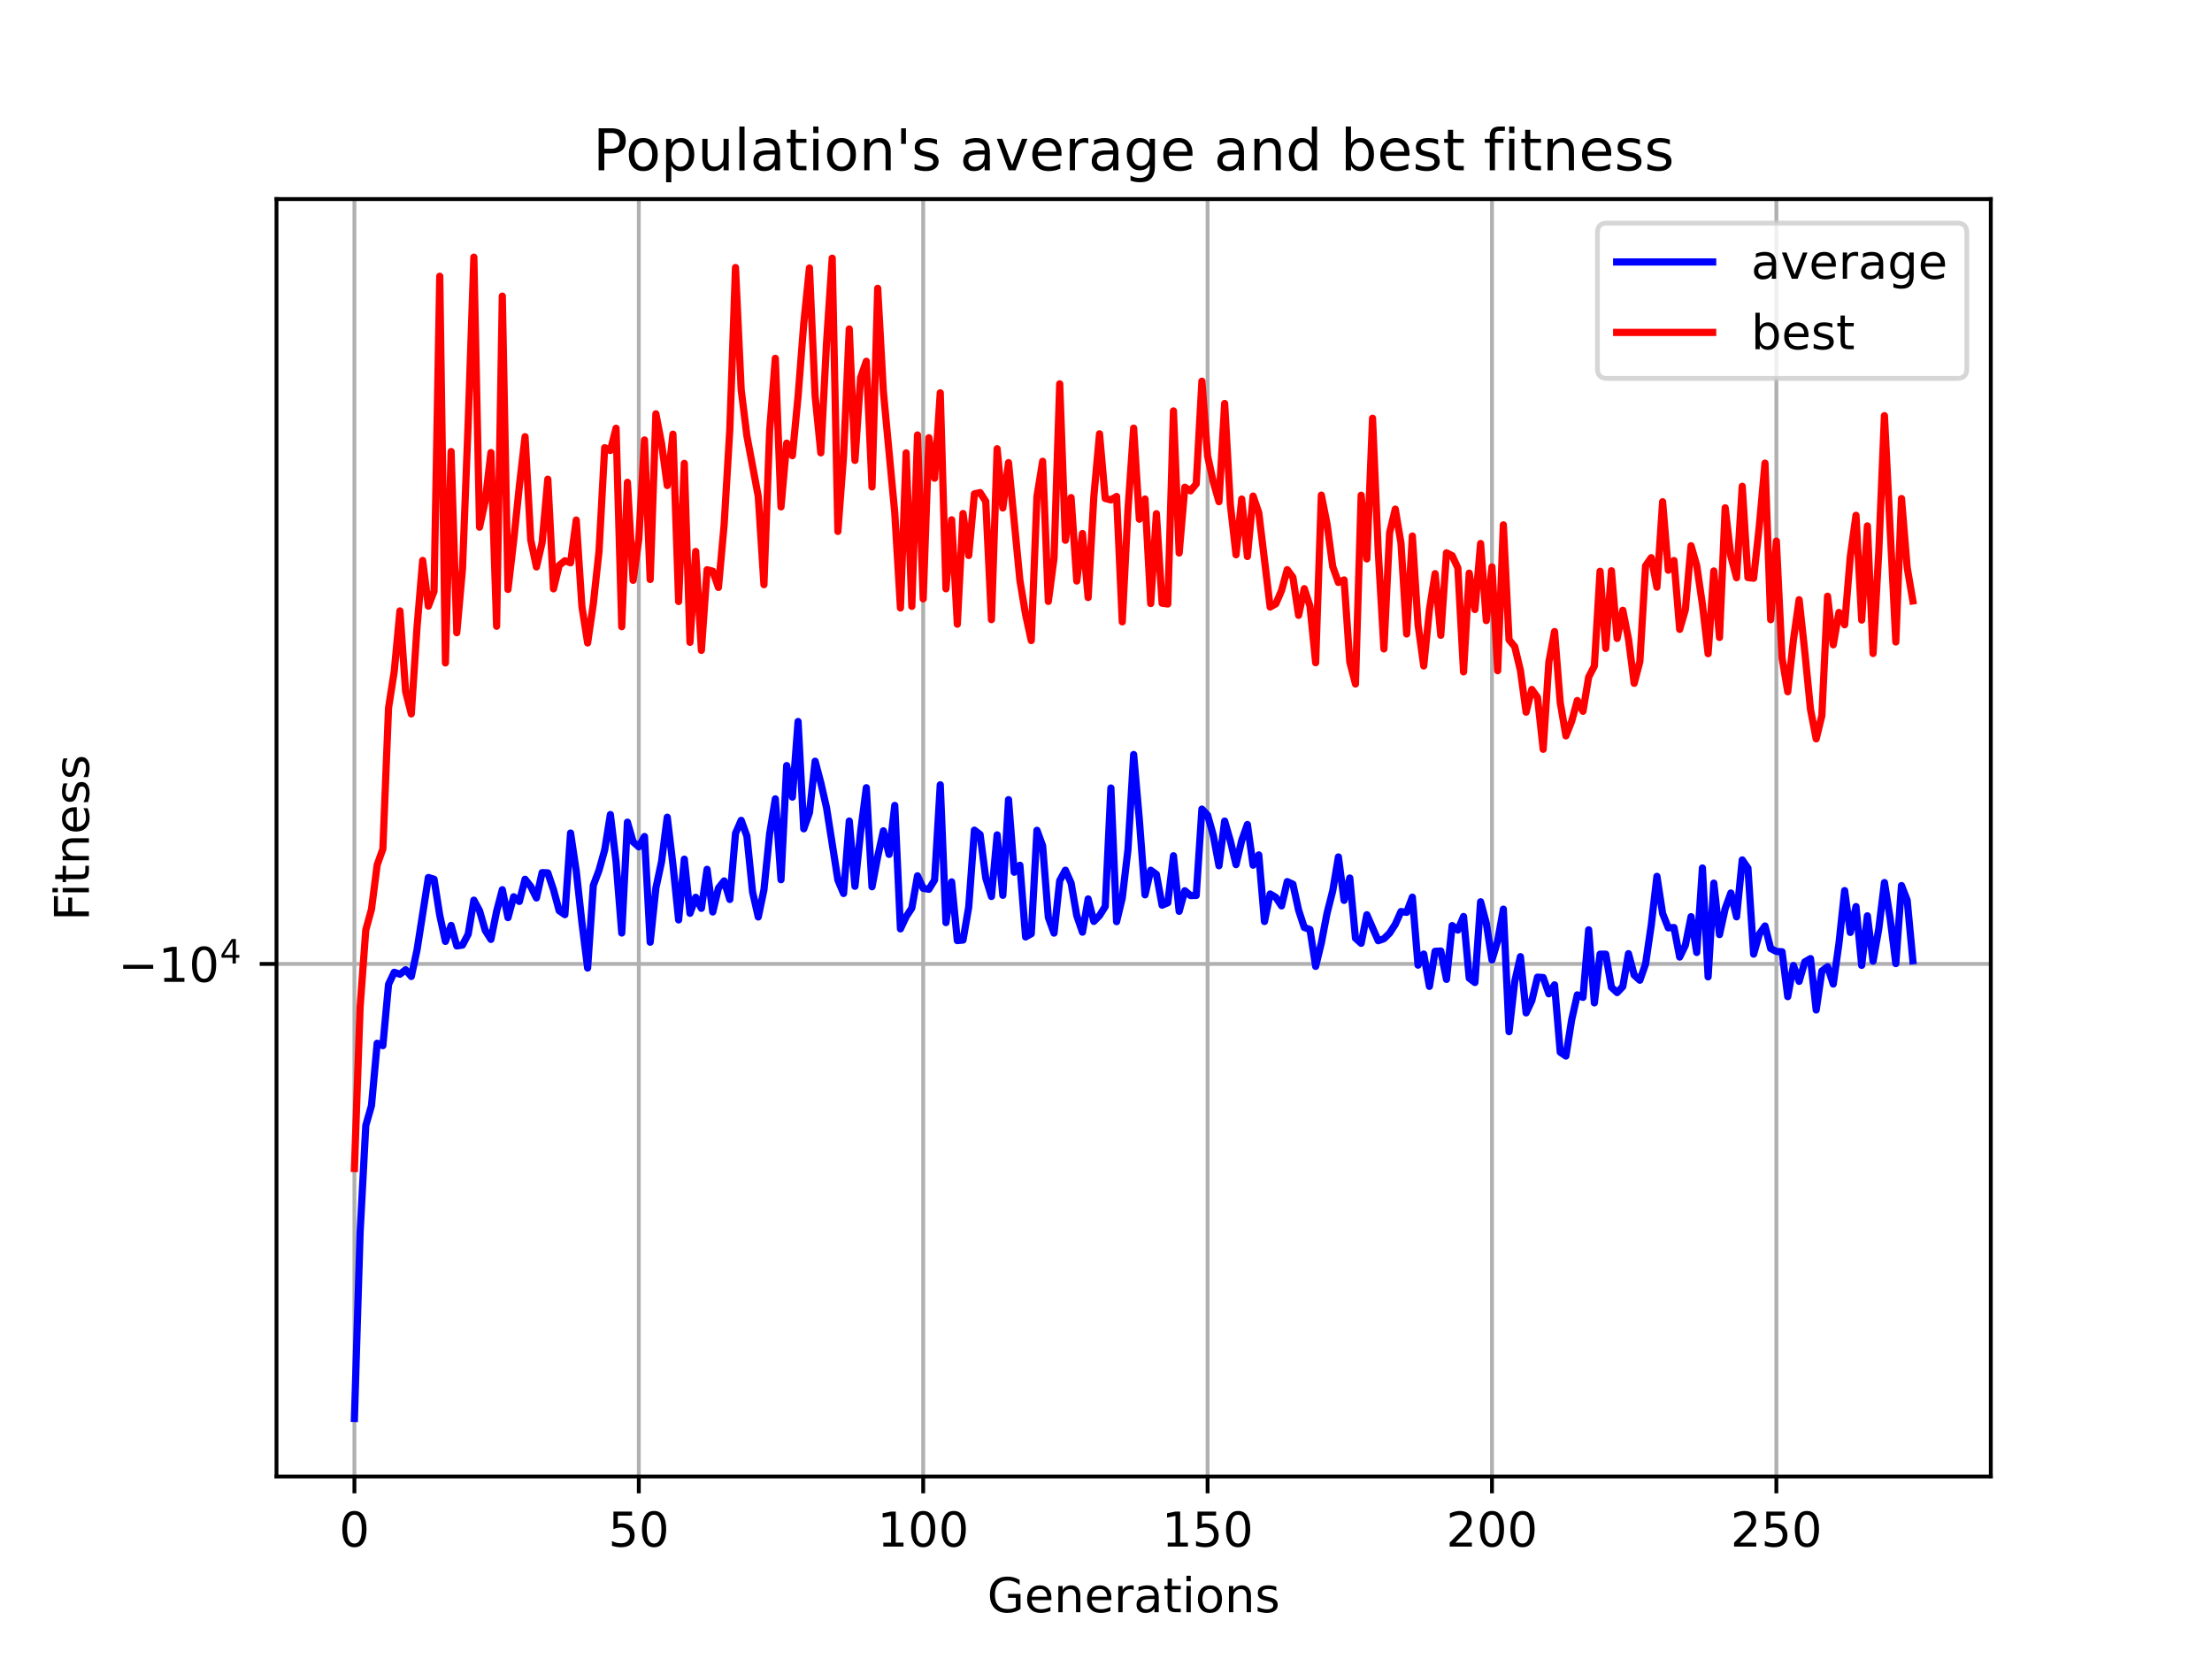 <?xml version="1.0" encoding="utf-8" standalone="no"?>
<!DOCTYPE svg PUBLIC "-//W3C//DTD SVG 1.1//EN"
  "http://www.w3.org/Graphics/SVG/1.1/DTD/svg11.dtd">
<!-- Created with matplotlib (https://matplotlib.org/) -->
<svg height="345.6pt" version="1.1" viewBox="0 0 460.8 345.6" width="460.8pt" xmlns="http://www.w3.org/2000/svg" xmlns:xlink="http://www.w3.org/1999/xlink">
 <defs>
  <style type="text/css">*{stroke-linecap:butt;stroke-linejoin:round;}</style>
 </defs>
 <g id="figure_1">
  <g id="patch_1">
   <path d="M 0 345.6 
L 460.8 345.6 
L 460.8 0 
L 0 0 
z
" style="fill:#ffffff;"/>
  </g>
  <g id="axes_1">
   <g id="patch_2">
    <path d="M 57.6 307.584 
L 414.72 307.584 
L 414.72 41.472 
L 57.6 41.472 
z
" style="fill:#ffffff;"/>
   </g>
   <g id="matplotlib.axis_1">
    <g id="xtick_1">
     <g id="line2d_1">
      <path clip-path="url(#pd5cb44c7dd)" d="M 73.833 307.584 
L 73.833 41.472 
" style="fill:none;stroke:#b0b0b0;stroke-linecap:square;stroke-width:0.8;"/>
     </g>
     <g id="line2d_2">
      <defs>
       <path d="M 0 0 
L 0 3.5 
" id="m0b5c100599" style="stroke:#000000;stroke-width:0.8;"/>
      </defs>
      <g>
       <use style="stroke:#000000;stroke-width:0.8;" x="73.833" xlink:href="#m0b5c100599" y="307.584"/>
      </g>
     </g>
     <g id="text_1">
      <!-- 0 -->
      <g transform="translate(70.651 322.182)scale(0.1 -0.1)">
       <defs>
        <path d="M 31.781 66.406 
Q 24.172 66.406 20.328 58.906 
Q 16.5 51.422 16.5 36.375 
Q 16.5 21.391 20.328 13.891 
Q 24.172 6.391 31.781 6.391 
Q 39.453 6.391 43.281 13.891 
Q 47.125 21.391 47.125 36.375 
Q 47.125 51.422 43.281 58.906 
Q 39.453 66.406 31.781 66.406 
z
M 31.781 74.219 
Q 44.047 74.219 50.516 64.516 
Q 56.984 54.828 56.984 36.375 
Q 56.984 17.969 50.516 8.266 
Q 44.047 -1.422 31.781 -1.422 
Q 19.531 -1.422 13.062 8.266 
Q 6.594 17.969 6.594 36.375 
Q 6.594 54.828 13.062 64.516 
Q 19.531 74.219 31.781 74.219 
z
" id="DejaVuSans-48"/>
       </defs>
       <use xlink:href="#DejaVuSans-48"/>
      </g>
     </g>
    </g>
    <g id="xtick_2">
     <g id="line2d_3">
      <path clip-path="url(#pd5cb44c7dd)" d="M 133.076 307.584 
L 133.076 41.472 
" style="fill:none;stroke:#b0b0b0;stroke-linecap:square;stroke-width:0.8;"/>
     </g>
     <g id="line2d_4">
      <g>
       <use style="stroke:#000000;stroke-width:0.8;" x="133.076" xlink:href="#m0b5c100599" y="307.584"/>
      </g>
     </g>
     <g id="text_2">
      <!-- 50 -->
      <g transform="translate(126.714 322.182)scale(0.1 -0.1)">
       <defs>
        <path d="M 10.797 72.906 
L 49.516 72.906 
L 49.516 64.594 
L 19.828 64.594 
L 19.828 46.734 
Q 21.969 47.469 24.109 47.828 
Q 26.266 48.188 28.422 48.188 
Q 40.625 48.188 47.75 41.5 
Q 54.891 34.812 54.891 23.391 
Q 54.891 11.625 47.562 5.094 
Q 40.234 -1.422 26.906 -1.422 
Q 22.312 -1.422 17.547 -0.641 
Q 12.797 0.141 7.719 1.703 
L 7.719 11.625 
Q 12.109 9.234 16.797 8.062 
Q 21.484 6.891 26.703 6.891 
Q 35.156 6.891 40.078 11.328 
Q 45.016 15.766 45.016 23.391 
Q 45.016 31 40.078 35.438 
Q 35.156 39.891 26.703 39.891 
Q 22.75 39.891 18.812 39.016 
Q 14.891 38.141 10.797 36.281 
z
" id="DejaVuSans-53"/>
       </defs>
       <use xlink:href="#DejaVuSans-53"/>
       <use x="63.623" xlink:href="#DejaVuSans-48"/>
      </g>
     </g>
    </g>
    <g id="xtick_3">
     <g id="line2d_5">
      <path clip-path="url(#pd5cb44c7dd)" d="M 192.32 307.584 
L 192.32 41.472 
" style="fill:none;stroke:#b0b0b0;stroke-linecap:square;stroke-width:0.8;"/>
     </g>
     <g id="line2d_6">
      <g>
       <use style="stroke:#000000;stroke-width:0.8;" x="192.32" xlink:href="#m0b5c100599" y="307.584"/>
      </g>
     </g>
     <g id="text_3">
      <!-- 100 -->
      <g transform="translate(182.776 322.182)scale(0.1 -0.1)">
       <defs>
        <path d="M 12.406 8.297 
L 28.516 8.297 
L 28.516 63.922 
L 10.984 60.406 
L 10.984 69.391 
L 28.422 72.906 
L 38.281 72.906 
L 38.281 8.297 
L 54.391 8.297 
L 54.391 0 
L 12.406 0 
z
" id="DejaVuSans-49"/>
       </defs>
       <use xlink:href="#DejaVuSans-49"/>
       <use x="63.623" xlink:href="#DejaVuSans-48"/>
       <use x="127.246" xlink:href="#DejaVuSans-48"/>
      </g>
     </g>
    </g>
    <g id="xtick_4">
     <g id="line2d_7">
      <path clip-path="url(#pd5cb44c7dd)" d="M 251.563 307.584 
L 251.563 41.472 
" style="fill:none;stroke:#b0b0b0;stroke-linecap:square;stroke-width:0.8;"/>
     </g>
     <g id="line2d_8">
      <g>
       <use style="stroke:#000000;stroke-width:0.8;" x="251.563" xlink:href="#m0b5c100599" y="307.584"/>
      </g>
     </g>
     <g id="text_4">
      <!-- 150 -->
      <g transform="translate(242.02 322.182)scale(0.1 -0.1)">
       <use xlink:href="#DejaVuSans-49"/>
       <use x="63.623" xlink:href="#DejaVuSans-53"/>
       <use x="127.246" xlink:href="#DejaVuSans-48"/>
      </g>
     </g>
    </g>
    <g id="xtick_5">
     <g id="line2d_9">
      <path clip-path="url(#pd5cb44c7dd)" d="M 310.807 307.584 
L 310.807 41.472 
" style="fill:none;stroke:#b0b0b0;stroke-linecap:square;stroke-width:0.8;"/>
     </g>
     <g id="line2d_10">
      <g>
       <use style="stroke:#000000;stroke-width:0.8;" x="310.807" xlink:href="#m0b5c100599" y="307.584"/>
      </g>
     </g>
     <g id="text_5">
      <!-- 200 -->
      <g transform="translate(301.263 322.182)scale(0.1 -0.1)">
       <defs>
        <path d="M 19.188 8.297 
L 53.609 8.297 
L 53.609 0 
L 7.328 0 
L 7.328 8.297 
Q 12.938 14.109 22.625 23.891 
Q 32.328 33.688 34.812 36.531 
Q 39.547 41.844 41.422 45.531 
Q 43.312 49.219 43.312 52.781 
Q 43.312 58.594 39.234 62.25 
Q 35.156 65.922 28.609 65.922 
Q 23.969 65.922 18.812 64.312 
Q 13.672 62.703 7.812 59.422 
L 7.812 69.391 
Q 13.766 71.781 18.938 73 
Q 24.125 74.219 28.422 74.219 
Q 39.75 74.219 46.484 68.547 
Q 53.219 62.891 53.219 53.422 
Q 53.219 48.922 51.531 44.891 
Q 49.859 40.875 45.406 35.406 
Q 44.188 33.984 37.641 27.219 
Q 31.109 20.453 19.188 8.297 
z
" id="DejaVuSans-50"/>
       </defs>
       <use xlink:href="#DejaVuSans-50"/>
       <use x="63.623" xlink:href="#DejaVuSans-48"/>
       <use x="127.246" xlink:href="#DejaVuSans-48"/>
      </g>
     </g>
    </g>
    <g id="xtick_6">
     <g id="line2d_11">
      <path clip-path="url(#pd5cb44c7dd)" d="M 370.05 307.584 
L 370.05 41.472 
" style="fill:none;stroke:#b0b0b0;stroke-linecap:square;stroke-width:0.8;"/>
     </g>
     <g id="line2d_12">
      <g>
       <use style="stroke:#000000;stroke-width:0.8;" x="370.05" xlink:href="#m0b5c100599" y="307.584"/>
      </g>
     </g>
     <g id="text_6">
      <!-- 250 -->
      <g transform="translate(360.507 322.182)scale(0.1 -0.1)">
       <use xlink:href="#DejaVuSans-50"/>
       <use x="63.623" xlink:href="#DejaVuSans-53"/>
       <use x="127.246" xlink:href="#DejaVuSans-48"/>
      </g>
     </g>
    </g>
    <g id="text_7">
     <!-- Generations -->
     <g transform="translate(205.662 335.861)scale(0.1 -0.1)">
      <defs>
       <path d="M 59.516 10.406 
L 59.516 29.984 
L 43.406 29.984 
L 43.406 38.094 
L 69.281 38.094 
L 69.281 6.781 
Q 63.578 2.734 56.688 0.656 
Q 49.812 -1.422 42 -1.422 
Q 24.906 -1.422 15.25 8.562 
Q 5.609 18.562 5.609 36.375 
Q 5.609 54.25 15.25 64.234 
Q 24.906 74.219 42 74.219 
Q 49.125 74.219 55.547 72.453 
Q 61.969 70.703 67.391 67.281 
L 67.391 56.781 
Q 61.922 61.422 55.766 63.766 
Q 49.609 66.109 42.828 66.109 
Q 29.438 66.109 22.719 58.641 
Q 16.016 51.172 16.016 36.375 
Q 16.016 21.625 22.719 14.156 
Q 29.438 6.688 42.828 6.688 
Q 48.047 6.688 52.141 7.594 
Q 56.25 8.5 59.516 10.406 
z
" id="DejaVuSans-71"/>
       <path d="M 56.203 29.594 
L 56.203 25.203 
L 14.891 25.203 
Q 15.484 15.922 20.484 11.062 
Q 25.484 6.203 34.422 6.203 
Q 39.594 6.203 44.453 7.469 
Q 49.312 8.734 54.109 11.281 
L 54.109 2.781 
Q 49.266 0.734 44.188 -0.344 
Q 39.109 -1.422 33.891 -1.422 
Q 20.797 -1.422 13.156 6.188 
Q 5.516 13.812 5.516 26.812 
Q 5.516 40.234 12.766 48.109 
Q 20.016 56 32.328 56 
Q 43.359 56 49.781 48.891 
Q 56.203 41.797 56.203 29.594 
z
M 47.219 32.234 
Q 47.125 39.594 43.094 43.984 
Q 39.062 48.391 32.422 48.391 
Q 24.906 48.391 20.391 44.141 
Q 15.875 39.891 15.188 32.172 
z
" id="DejaVuSans-101"/>
       <path d="M 54.891 33.016 
L 54.891 0 
L 45.906 0 
L 45.906 32.719 
Q 45.906 40.484 42.875 44.328 
Q 39.844 48.188 33.797 48.188 
Q 26.516 48.188 22.312 43.547 
Q 18.109 38.922 18.109 30.906 
L 18.109 0 
L 9.078 0 
L 9.078 54.688 
L 18.109 54.688 
L 18.109 46.188 
Q 21.344 51.125 25.703 53.562 
Q 30.078 56 35.797 56 
Q 45.219 56 50.047 50.172 
Q 54.891 44.344 54.891 33.016 
z
" id="DejaVuSans-110"/>
       <path d="M 41.109 46.297 
Q 39.594 47.172 37.812 47.578 
Q 36.031 48 33.891 48 
Q 26.266 48 22.188 43.047 
Q 18.109 38.094 18.109 28.812 
L 18.109 0 
L 9.078 0 
L 9.078 54.688 
L 18.109 54.688 
L 18.109 46.188 
Q 20.953 51.172 25.484 53.578 
Q 30.031 56 36.531 56 
Q 37.453 56 38.578 55.875 
Q 39.703 55.766 41.062 55.516 
z
" id="DejaVuSans-114"/>
       <path d="M 34.281 27.484 
Q 23.391 27.484 19.188 25 
Q 14.984 22.516 14.984 16.5 
Q 14.984 11.719 18.141 8.906 
Q 21.297 6.109 26.703 6.109 
Q 34.188 6.109 38.703 11.406 
Q 43.219 16.703 43.219 25.484 
L 43.219 27.484 
z
M 52.203 31.203 
L 52.203 0 
L 43.219 0 
L 43.219 8.297 
Q 40.141 3.328 35.547 0.953 
Q 30.953 -1.422 24.312 -1.422 
Q 15.922 -1.422 10.953 3.297 
Q 6 8.016 6 15.922 
Q 6 25.141 12.172 29.828 
Q 18.359 34.516 30.609 34.516 
L 43.219 34.516 
L 43.219 35.406 
Q 43.219 41.609 39.141 45 
Q 35.062 48.391 27.688 48.391 
Q 23 48.391 18.547 47.266 
Q 14.109 46.141 10.016 43.891 
L 10.016 52.203 
Q 14.938 54.109 19.578 55.047 
Q 24.219 56 28.609 56 
Q 40.484 56 46.344 49.844 
Q 52.203 43.703 52.203 31.203 
z
" id="DejaVuSans-97"/>
       <path d="M 18.312 70.219 
L 18.312 54.688 
L 36.812 54.688 
L 36.812 47.703 
L 18.312 47.703 
L 18.312 18.016 
Q 18.312 11.328 20.141 9.422 
Q 21.969 7.516 27.594 7.516 
L 36.812 7.516 
L 36.812 0 
L 27.594 0 
Q 17.188 0 13.234 3.875 
Q 9.281 7.766 9.281 18.016 
L 9.281 47.703 
L 2.688 47.703 
L 2.688 54.688 
L 9.281 54.688 
L 9.281 70.219 
z
" id="DejaVuSans-116"/>
       <path d="M 9.422 54.688 
L 18.406 54.688 
L 18.406 0 
L 9.422 0 
z
M 9.422 75.984 
L 18.406 75.984 
L 18.406 64.594 
L 9.422 64.594 
z
" id="DejaVuSans-105"/>
       <path d="M 30.609 48.391 
Q 23.391 48.391 19.188 42.75 
Q 14.984 37.109 14.984 27.297 
Q 14.984 17.484 19.156 11.844 
Q 23.344 6.203 30.609 6.203 
Q 37.797 6.203 41.984 11.859 
Q 46.188 17.531 46.188 27.297 
Q 46.188 37.016 41.984 42.703 
Q 37.797 48.391 30.609 48.391 
z
M 30.609 56 
Q 42.328 56 49.016 48.375 
Q 55.719 40.766 55.719 27.297 
Q 55.719 13.875 49.016 6.219 
Q 42.328 -1.422 30.609 -1.422 
Q 18.844 -1.422 12.172 6.219 
Q 5.516 13.875 5.516 27.297 
Q 5.516 40.766 12.172 48.375 
Q 18.844 56 30.609 56 
z
" id="DejaVuSans-111"/>
       <path d="M 44.281 53.078 
L 44.281 44.578 
Q 40.484 46.531 36.375 47.5 
Q 32.281 48.484 27.875 48.484 
Q 21.188 48.484 17.844 46.438 
Q 14.5 44.391 14.5 40.281 
Q 14.5 37.156 16.891 35.375 
Q 19.281 33.594 26.516 31.984 
L 29.594 31.297 
Q 39.156 29.25 43.188 25.516 
Q 47.219 21.781 47.219 15.094 
Q 47.219 7.469 41.188 3.016 
Q 35.156 -1.422 24.609 -1.422 
Q 20.219 -1.422 15.453 -0.562 
Q 10.688 0.297 5.422 2 
L 5.422 11.281 
Q 10.406 8.688 15.234 7.391 
Q 20.062 6.109 24.812 6.109 
Q 31.156 6.109 34.562 8.281 
Q 37.984 10.453 37.984 14.406 
Q 37.984 18.062 35.516 20.016 
Q 33.062 21.969 24.703 23.781 
L 21.578 24.516 
Q 13.234 26.266 9.516 29.906 
Q 5.812 33.547 5.812 39.891 
Q 5.812 47.609 11.281 51.797 
Q 16.75 56 26.812 56 
Q 31.781 56 36.172 55.266 
Q 40.578 54.547 44.281 53.078 
z
" id="DejaVuSans-115"/>
      </defs>
      <use xlink:href="#DejaVuSans-71"/>
      <use x="77.49" xlink:href="#DejaVuSans-101"/>
      <use x="139.014" xlink:href="#DejaVuSans-110"/>
      <use x="202.393" xlink:href="#DejaVuSans-101"/>
      <use x="263.916" xlink:href="#DejaVuSans-114"/>
      <use x="305.029" xlink:href="#DejaVuSans-97"/>
      <use x="366.309" xlink:href="#DejaVuSans-116"/>
      <use x="405.518" xlink:href="#DejaVuSans-105"/>
      <use x="433.301" xlink:href="#DejaVuSans-111"/>
      <use x="494.482" xlink:href="#DejaVuSans-110"/>
      <use x="557.861" xlink:href="#DejaVuSans-115"/>
     </g>
    </g>
   </g>
   <g id="matplotlib.axis_2">
    <g id="ytick_1">
     <g id="line2d_13">
      <path clip-path="url(#pd5cb44c7dd)" d="M 57.6 200.808 
L 414.72 200.808 
" style="fill:none;stroke:#b0b0b0;stroke-linecap:square;stroke-width:0.8;"/>
     </g>
     <g id="line2d_14">
      <defs>
       <path d="M 0 0 
L -3.5 0 
" id="m020fd0f80e" style="stroke:#000000;stroke-width:0.8;"/>
      </defs>
      <g>
       <use style="stroke:#000000;stroke-width:0.8;" x="57.6" xlink:href="#m020fd0f80e" y="200.808"/>
      </g>
     </g>
     <g id="text_8">
      <!-- $\mathdefault{-10^{4}}$ -->
      <g transform="translate(24.6 204.607)scale(0.1 -0.1)">
       <defs>
        <path d="M 10.594 35.5 
L 73.188 35.5 
L 73.188 27.203 
L 10.594 27.203 
z
" id="DejaVuSans-8722"/>
        <path d="M 37.797 64.312 
L 12.891 25.391 
L 37.797 25.391 
z
M 35.203 72.906 
L 47.609 72.906 
L 47.609 25.391 
L 58.016 25.391 
L 58.016 17.188 
L 47.609 17.188 
L 47.609 0 
L 37.797 0 
L 37.797 17.188 
L 4.891 17.188 
L 4.891 26.703 
z
" id="DejaVuSans-52"/>
       </defs>
       <use transform="translate(0 0.684)" xlink:href="#DejaVuSans-8722"/>
       <use transform="translate(83.789 0.684)" xlink:href="#DejaVuSans-49"/>
       <use transform="translate(147.412 0.684)" xlink:href="#DejaVuSans-48"/>
       <use transform="translate(211.992 38.966)scale(0.7)" xlink:href="#DejaVuSans-52"/>
      </g>
     </g>
    </g>
    <g id="text_9">
     <!-- Fitness -->
     <g transform="translate(18.52 191.845)rotate(-90)scale(0.1 -0.1)">
      <defs>
       <path d="M 9.812 72.906 
L 51.703 72.906 
L 51.703 64.594 
L 19.672 64.594 
L 19.672 43.109 
L 48.578 43.109 
L 48.578 34.812 
L 19.672 34.812 
L 19.672 0 
L 9.812 0 
z
" id="DejaVuSans-70"/>
      </defs>
      <use xlink:href="#DejaVuSans-70"/>
      <use x="50.27" xlink:href="#DejaVuSans-105"/>
      <use x="78.053" xlink:href="#DejaVuSans-116"/>
      <use x="117.262" xlink:href="#DejaVuSans-110"/>
      <use x="180.641" xlink:href="#DejaVuSans-101"/>
      <use x="242.164" xlink:href="#DejaVuSans-115"/>
      <use x="294.264" xlink:href="#DejaVuSans-115"/>
     </g>
    </g>
   </g>
   <g id="line2d_15">
    <path clip-path="url(#pd5cb44c7dd)" d="M 73.833 295.488 
L 75.018 256.717 
L 76.202 234.463 
L 77.387 230.309 
L 78.572 217.332 
L 79.757 217.825 
L 80.942 205.055 
L 82.127 202.545 
L 83.312 202.951 
L 84.497 202.02 
L 85.681 203.417 
L 86.866 197.941 
L 89.236 182.798 
L 90.421 183.157 
L 91.606 190.664 
L 92.791 196.108 
L 93.976 192.786 
L 95.16 197.058 
L 96.345 196.879 
L 97.53 194.615 
L 98.715 187.521 
L 99.9 189.723 
L 101.085 193.823 
L 102.27 195.695 
L 103.454 189.84 
L 104.639 185.339 
L 105.824 191.162 
L 107.009 186.81 
L 108.194 187.792 
L 109.379 183.163 
L 110.564 184.664 
L 111.749 187.064 
L 112.933 181.783 
L 114.118 181.836 
L 115.303 185.34 
L 116.488 189.719 
L 117.673 190.543 
L 118.858 173.536 
L 120.043 181.444 
L 121.228 192.233 
L 122.412 201.657 
L 123.597 184.447 
L 124.782 181.31 
L 125.967 177.065 
L 127.152 169.682 
L 128.337 179.565 
L 129.522 194.367 
L 130.707 171.272 
L 131.891 175.382 
L 133.076 176.411 
L 134.261 174.26 
L 135.446 196.28 
L 136.631 185.016 
L 137.816 179.48 
L 139.001 170.242 
L 140.185 180.099 
L 141.37 191.637 
L 142.555 178.979 
L 143.74 190.255 
L 144.925 186.917 
L 146.11 189.227 
L 147.295 181.099 
L 148.48 189.983 
L 149.664 185.006 
L 150.849 183.509 
L 152.034 187.37 
L 153.219 173.613 
L 154.404 170.891 
L 155.589 174.169 
L 156.774 185.835 
L 157.959 191.022 
L 159.143 185.368 
L 160.328 173.698 
L 161.513 166.414 
L 162.698 183.269 
L 163.883 159.48 
L 165.068 166.048 
L 166.253 150.303 
L 167.438 172.659 
L 168.622 169.307 
L 169.807 158.577 
L 170.992 163.066 
L 172.177 168.233 
L 174.547 183.32 
L 175.732 186.13 
L 176.916 171.034 
L 178.101 184.631 
L 179.286 173.245 
L 180.471 164.095 
L 181.656 184.73 
L 182.841 178.469 
L 184.026 173.076 
L 185.211 177.986 
L 186.395 167.782 
L 187.58 193.502 
L 188.765 190.971 
L 189.95 189.158 
L 191.135 182.447 
L 192.32 185.055 
L 193.505 185.254 
L 194.69 183.326 
L 195.874 163.484 
L 197.059 192.196 
L 198.244 183.71 
L 199.429 195.948 
L 200.614 195.828 
L 201.799 188.966 
L 202.984 172.936 
L 204.168 173.845 
L 205.353 182.906 
L 206.538 186.758 
L 207.723 173.918 
L 208.908 186.511 
L 210.093 166.582 
L 211.278 181.698 
L 212.463 180.249 
L 213.647 195.184 
L 214.832 194.522 
L 216.017 172.962 
L 217.202 176.211 
L 218.387 191.099 
L 219.572 194.385 
L 220.757 183.461 
L 221.942 181.275 
L 223.126 183.946 
L 224.311 190.75 
L 225.496 194.189 
L 226.681 187.265 
L 227.866 191.949 
L 229.051 190.732 
L 230.236 188.846 
L 231.421 164.156 
L 232.605 192.001 
L 233.79 187.061 
L 234.975 176.989 
L 236.16 157.177 
L 237.345 170.747 
L 238.53 186.411 
L 239.715 181.284 
L 240.899 182.15 
L 242.084 188.571 
L 243.269 188.066 
L 244.454 178.266 
L 245.639 189.848 
L 246.824 185.558 
L 248.009 186.566 
L 249.194 186.542 
L 250.378 168.549 
L 251.563 169.797 
L 252.748 173.989 
L 253.933 180.355 
L 255.118 171.044 
L 256.303 175.147 
L 257.488 180.115 
L 258.673 175.081 
L 259.857 171.756 
L 261.042 180.232 
L 262.227 178.092 
L 263.412 191.969 
L 264.597 186.228 
L 265.782 186.94 
L 266.967 188.716 
L 268.152 183.655 
L 269.336 184.195 
L 270.521 189.595 
L 271.706 193.214 
L 272.891 193.633 
L 274.076 201.313 
L 275.261 196.43 
L 276.446 190.243 
L 277.63 185.583 
L 278.815 178.512 
L 280 187.567 
L 281.185 182.905 
L 282.37 195.447 
L 283.555 196.507 
L 284.74 190.56 
L 287.109 195.972 
L 288.294 195.559 
L 289.479 194.389 
L 290.664 192.552 
L 291.849 189.893 
L 293.034 190.058 
L 294.219 186.895 
L 295.404 201.06 
L 296.588 198.743 
L 297.773 205.481 
L 298.958 198.173 
L 300.143 198.115 
L 301.328 204.023 
L 302.513 192.814 
L 303.698 193.75 
L 304.882 190.921 
L 306.067 203.772 
L 307.252 204.672 
L 308.437 187.857 
L 309.622 192.34 
L 310.807 199.97 
L 311.992 196.004 
L 313.177 189.395 
L 314.361 214.917 
L 315.546 204.481 
L 316.731 199.288 
L 317.916 211.007 
L 319.101 208.477 
L 320.286 203.562 
L 321.471 203.636 
L 322.656 207.033 
L 323.84 205.16 
L 325.025 219.184 
L 326.21 219.995 
L 327.395 212.505 
L 328.58 207.247 
L 329.765 207.768 
L 330.95 193.695 
L 332.135 208.924 
L 333.319 198.768 
L 334.504 198.769 
L 335.689 205.663 
L 336.874 206.771 
L 338.059 205.519 
L 339.244 198.666 
L 340.429 203.131 
L 341.613 204.201 
L 342.798 200.825 
L 343.983 192.735 
L 345.168 182.557 
L 346.353 190.305 
L 347.538 193.288 
L 348.723 193.226 
L 349.908 199.371 
L 351.092 196.918 
L 352.277 190.956 
L 353.462 198.415 
L 354.647 180.813 
L 355.832 203.5 
L 357.017 183.968 
L 358.202 194.697 
L 359.387 189.281 
L 360.571 186.025 
L 361.756 190.998 
L 362.941 179.138 
L 364.126 180.847 
L 365.311 198.767 
L 366.496 194.585 
L 367.681 192.898 
L 368.866 197.595 
L 370.05 198.205 
L 371.235 198.268 
L 372.42 207.62 
L 373.605 201.141 
L 374.79 204.436 
L 375.975 200.383 
L 377.16 199.692 
L 378.344 210.4 
L 379.529 202.29 
L 380.714 201.377 
L 381.899 204.997 
L 383.084 196.573 
L 384.269 185.527 
L 385.454 194.243 
L 386.639 188.853 
L 387.823 201.104 
L 389.008 190.784 
L 390.193 200.228 
L 391.378 193.524 
L 392.563 183.851 
L 393.748 191.271 
L 394.933 200.737 
L 396.118 184.478 
L 397.302 187.542 
L 398.487 200.146 
L 398.487 200.146 
" style="fill:none;stroke:#0000ff;stroke-linecap:square;stroke-width:1.5;"/>
   </g>
   <g id="line2d_16">
    <path clip-path="url(#pd5cb44c7dd)" d="M 73.833 243.416 
L 75.018 209.792 
L 76.202 193.725 
L 77.387 189.41 
L 78.572 180.163 
L 79.757 176.862 
L 80.942 147.458 
L 82.127 139.875 
L 83.312 127.265 
L 84.497 144.045 
L 85.681 148.725 
L 86.866 130.785 
L 88.051 116.749 
L 89.236 126.275 
L 90.421 123.18 
L 91.606 57.543 
L 92.791 138.102 
L 93.976 94.059 
L 95.16 131.812 
L 96.345 118.491 
L 97.53 88.046 
L 98.715 53.568 
L 99.9 109.823 
L 101.085 104.342 
L 102.27 94.282 
L 103.454 130.461 
L 104.639 61.68 
L 105.824 122.789 
L 107.009 112.607 
L 108.194 101.237 
L 109.379 90.969 
L 110.564 112.483 
L 111.749 118.103 
L 112.933 113.022 
L 114.118 99.827 
L 115.303 122.67 
L 116.488 117.778 
L 117.673 116.816 
L 118.858 117.242 
L 120.043 108.33 
L 121.228 126.37 
L 122.412 133.941 
L 123.597 125.817 
L 124.782 114.868 
L 125.967 93.258 
L 127.152 93.848 
L 128.337 89.205 
L 129.522 130.551 
L 130.707 100.472 
L 131.891 120.896 
L 133.076 112.326 
L 134.261 91.652 
L 135.446 120.728 
L 136.631 86.203 
L 137.816 92.383 
L 139.001 101.143 
L 140.185 90.444 
L 141.37 125.305 
L 142.555 96.529 
L 143.74 133.806 
L 144.925 114.878 
L 146.11 135.482 
L 147.295 118.685 
L 148.48 118.989 
L 149.664 122.383 
L 150.849 109.351 
L 152.034 89.438 
L 153.219 55.723 
L 154.404 81.208 
L 155.589 90.795 
L 157.959 103.404 
L 159.143 121.804 
L 160.328 89.752 
L 161.513 74.64 
L 162.698 105.599 
L 163.883 92.307 
L 165.068 94.923 
L 166.253 82.574 
L 167.438 67.375 
L 168.622 55.814 
L 169.807 82.512 
L 170.992 94.337 
L 172.177 71.488 
L 173.362 53.784 
L 174.547 110.702 
L 175.732 94.919 
L 176.916 68.524 
L 178.101 95.906 
L 179.286 78.632 
L 180.471 75.258 
L 181.656 101.443 
L 182.841 60.055 
L 184.026 81.599 
L 186.395 106.814 
L 187.58 126.65 
L 188.765 94.341 
L 189.95 126.319 
L 191.135 90.61 
L 192.32 124.748 
L 193.505 91.187 
L 194.69 99.625 
L 195.874 81.828 
L 197.059 122.661 
L 198.244 108.282 
L 199.429 130.034 
L 200.614 106.971 
L 201.799 115.722 
L 202.984 102.884 
L 204.168 102.614 
L 205.353 104.456 
L 206.538 129.091 
L 207.723 93.484 
L 208.908 105.824 
L 210.093 96.37 
L 212.463 120.883 
L 213.647 128.019 
L 214.832 133.441 
L 216.017 103.395 
L 217.202 96.092 
L 218.387 125.295 
L 219.572 116.284 
L 220.757 79.96 
L 221.942 112.552 
L 223.126 103.654 
L 224.311 121.042 
L 225.496 111.137 
L 226.681 124.483 
L 227.866 103.446 
L 229.051 90.374 
L 230.236 103.826 
L 231.421 104.143 
L 232.605 103.42 
L 233.79 129.542 
L 234.975 106.229 
L 236.16 89.184 
L 237.345 108.159 
L 238.53 103.952 
L 239.715 125.736 
L 240.899 107.011 
L 242.084 125.663 
L 243.269 125.819 
L 244.454 85.6 
L 245.639 115.204 
L 246.824 101.496 
L 248.009 102.259 
L 249.194 100.802 
L 250.378 79.408 
L 251.563 94.971 
L 252.748 100.366 
L 253.933 104.514 
L 255.118 84.051 
L 256.303 105.123 
L 257.488 115.571 
L 258.673 103.959 
L 259.857 115.928 
L 261.042 103.336 
L 262.227 106.797 
L 264.597 126.462 
L 265.782 125.781 
L 266.967 123.021 
L 268.152 118.67 
L 269.336 120.266 
L 270.521 128.183 
L 271.706 122.627 
L 272.891 126.27 
L 274.076 138.062 
L 275.261 103.141 
L 276.446 109.153 
L 277.63 118.033 
L 278.815 121.34 
L 280 120.81 
L 281.185 137.885 
L 282.37 142.496 
L 283.555 103.162 
L 284.74 116.433 
L 285.925 87.128 
L 287.109 114.796 
L 288.294 135.186 
L 289.479 110.977 
L 290.664 106.06 
L 291.849 113.136 
L 293.034 132.071 
L 294.219 111.662 
L 295.404 130.12 
L 296.588 138.731 
L 297.773 127.021 
L 298.958 119.5 
L 300.143 132.343 
L 301.328 115.162 
L 302.513 115.755 
L 303.698 118.322 
L 304.882 139.971 
L 306.067 119.396 
L 307.252 126.973 
L 308.437 113.222 
L 309.622 129.283 
L 310.807 118.096 
L 311.992 139.718 
L 313.177 109.333 
L 314.361 133.279 
L 315.546 134.704 
L 316.731 139.658 
L 317.916 148.356 
L 319.101 143.625 
L 320.286 145.27 
L 321.471 156.092 
L 322.656 137.932 
L 323.84 131.559 
L 325.025 146.351 
L 326.21 153.299 
L 327.395 150.294 
L 328.58 145.929 
L 329.765 148.172 
L 330.95 141.043 
L 332.135 138.754 
L 333.319 119.011 
L 334.504 135.077 
L 335.689 118.902 
L 336.874 133.004 
L 338.059 127.13 
L 339.244 133.11 
L 340.429 142.35 
L 341.613 137.83 
L 342.798 117.88 
L 343.983 116.174 
L 345.168 122.32 
L 346.353 104.518 
L 347.538 118.795 
L 348.723 116.767 
L 349.908 131.106 
L 351.092 127.018 
L 352.277 113.688 
L 353.462 117.828 
L 354.647 125.936 
L 355.832 136.177 
L 357.017 118.947 
L 358.202 132.796 
L 359.387 105.779 
L 360.571 115.878 
L 361.756 120.36 
L 362.941 101.299 
L 364.126 120.318 
L 365.311 120.458 
L 366.496 109.607 
L 367.681 96.478 
L 368.866 129.1 
L 370.05 112.716 
L 371.235 137.074 
L 372.42 144.104 
L 373.605 133.288 
L 374.79 124.931 
L 375.975 135.797 
L 377.16 147.774 
L 378.344 153.924 
L 379.529 149.075 
L 380.714 124.204 
L 381.899 134.325 
L 383.084 127.581 
L 384.269 130.148 
L 385.454 115.928 
L 386.639 107.347 
L 387.823 129.176 
L 389.008 109.554 
L 390.193 136.138 
L 391.378 115.044 
L 392.563 86.59 
L 394.933 133.738 
L 396.118 103.856 
L 397.302 118.237 
L 398.487 125.185 
L 398.487 125.185 
" style="fill:none;stroke:#ff0000;stroke-linecap:square;stroke-width:1.5;"/>
   </g>
   <g id="patch_3">
    <path d="M 57.6 307.584 
L 57.6 41.472 
" style="fill:none;stroke:#000000;stroke-linecap:square;stroke-linejoin:miter;stroke-width:0.8;"/>
   </g>
   <g id="patch_4">
    <path d="M 414.72 307.584 
L 414.72 41.472 
" style="fill:none;stroke:#000000;stroke-linecap:square;stroke-linejoin:miter;stroke-width:0.8;"/>
   </g>
   <g id="patch_5">
    <path d="M 57.6 307.584 
L 414.72 307.584 
" style="fill:none;stroke:#000000;stroke-linecap:square;stroke-linejoin:miter;stroke-width:0.8;"/>
   </g>
   <g id="patch_6">
    <path d="M 57.6 41.472 
L 414.72 41.472 
" style="fill:none;stroke:#000000;stroke-linecap:square;stroke-linejoin:miter;stroke-width:0.8;"/>
   </g>
   <g id="text_10">
    <!-- Population's average and best fitness -->
    <g transform="translate(123.53 35.472)scale(0.12 -0.12)">
     <defs>
      <path d="M 19.672 64.797 
L 19.672 37.406 
L 32.078 37.406 
Q 38.969 37.406 42.719 40.969 
Q 46.484 44.531 46.484 51.125 
Q 46.484 57.672 42.719 61.234 
Q 38.969 64.797 32.078 64.797 
z
M 9.812 72.906 
L 32.078 72.906 
Q 44.344 72.906 50.609 67.359 
Q 56.891 61.812 56.891 51.125 
Q 56.891 40.328 50.609 34.812 
Q 44.344 29.297 32.078 29.297 
L 19.672 29.297 
L 19.672 0 
L 9.812 0 
z
" id="DejaVuSans-80"/>
      <path d="M 18.109 8.203 
L 18.109 -20.797 
L 9.078 -20.797 
L 9.078 54.688 
L 18.109 54.688 
L 18.109 46.391 
Q 20.953 51.266 25.266 53.625 
Q 29.594 56 35.594 56 
Q 45.562 56 51.781 48.094 
Q 58.016 40.188 58.016 27.297 
Q 58.016 14.406 51.781 6.484 
Q 45.562 -1.422 35.594 -1.422 
Q 29.594 -1.422 25.266 0.953 
Q 20.953 3.328 18.109 8.203 
z
M 48.688 27.297 
Q 48.688 37.203 44.609 42.844 
Q 40.531 48.484 33.406 48.484 
Q 26.266 48.484 22.188 42.844 
Q 18.109 37.203 18.109 27.297 
Q 18.109 17.391 22.188 11.75 
Q 26.266 6.109 33.406 6.109 
Q 40.531 6.109 44.609 11.75 
Q 48.688 17.391 48.688 27.297 
z
" id="DejaVuSans-112"/>
      <path d="M 8.5 21.578 
L 8.5 54.688 
L 17.484 54.688 
L 17.484 21.922 
Q 17.484 14.156 20.5 10.266 
Q 23.531 6.391 29.594 6.391 
Q 36.859 6.391 41.078 11.031 
Q 45.312 15.672 45.312 23.688 
L 45.312 54.688 
L 54.297 54.688 
L 54.297 0 
L 45.312 0 
L 45.312 8.406 
Q 42.047 3.422 37.719 1 
Q 33.406 -1.422 27.688 -1.422 
Q 18.266 -1.422 13.375 4.438 
Q 8.5 10.297 8.5 21.578 
z
M 31.109 56 
z
" id="DejaVuSans-117"/>
      <path d="M 9.422 75.984 
L 18.406 75.984 
L 18.406 0 
L 9.422 0 
z
" id="DejaVuSans-108"/>
      <path d="M 17.922 72.906 
L 17.922 45.797 
L 9.625 45.797 
L 9.625 72.906 
z
" id="DejaVuSans-39"/>
      <path id="DejaVuSans-32"/>
      <path d="M 2.984 54.688 
L 12.5 54.688 
L 29.594 8.797 
L 46.688 54.688 
L 56.203 54.688 
L 35.688 0 
L 23.484 0 
z
" id="DejaVuSans-118"/>
      <path d="M 45.406 27.984 
Q 45.406 37.75 41.375 43.109 
Q 37.359 48.484 30.078 48.484 
Q 22.859 48.484 18.828 43.109 
Q 14.797 37.75 14.797 27.984 
Q 14.797 18.266 18.828 12.891 
Q 22.859 7.516 30.078 7.516 
Q 37.359 7.516 41.375 12.891 
Q 45.406 18.266 45.406 27.984 
z
M 54.391 6.781 
Q 54.391 -7.172 48.188 -13.984 
Q 42 -20.797 29.203 -20.797 
Q 24.469 -20.797 20.266 -20.094 
Q 16.062 -19.391 12.109 -17.922 
L 12.109 -9.188 
Q 16.062 -11.328 19.922 -12.344 
Q 23.781 -13.375 27.781 -13.375 
Q 36.625 -13.375 41.016 -8.766 
Q 45.406 -4.156 45.406 5.172 
L 45.406 9.625 
Q 42.625 4.781 38.281 2.391 
Q 33.938 0 27.875 0 
Q 17.828 0 11.672 7.656 
Q 5.516 15.328 5.516 27.984 
Q 5.516 40.672 11.672 48.328 
Q 17.828 56 27.875 56 
Q 33.938 56 38.281 53.609 
Q 42.625 51.219 45.406 46.391 
L 45.406 54.688 
L 54.391 54.688 
z
" id="DejaVuSans-103"/>
      <path d="M 45.406 46.391 
L 45.406 75.984 
L 54.391 75.984 
L 54.391 0 
L 45.406 0 
L 45.406 8.203 
Q 42.578 3.328 38.25 0.953 
Q 33.938 -1.422 27.875 -1.422 
Q 17.969 -1.422 11.734 6.484 
Q 5.516 14.406 5.516 27.297 
Q 5.516 40.188 11.734 48.094 
Q 17.969 56 27.875 56 
Q 33.938 56 38.25 53.625 
Q 42.578 51.266 45.406 46.391 
z
M 14.797 27.297 
Q 14.797 17.391 18.875 11.75 
Q 22.953 6.109 30.078 6.109 
Q 37.203 6.109 41.297 11.75 
Q 45.406 17.391 45.406 27.297 
Q 45.406 37.203 41.297 42.844 
Q 37.203 48.484 30.078 48.484 
Q 22.953 48.484 18.875 42.844 
Q 14.797 37.203 14.797 27.297 
z
" id="DejaVuSans-100"/>
      <path d="M 48.688 27.297 
Q 48.688 37.203 44.609 42.844 
Q 40.531 48.484 33.406 48.484 
Q 26.266 48.484 22.188 42.844 
Q 18.109 37.203 18.109 27.297 
Q 18.109 17.391 22.188 11.75 
Q 26.266 6.109 33.406 6.109 
Q 40.531 6.109 44.609 11.75 
Q 48.688 17.391 48.688 27.297 
z
M 18.109 46.391 
Q 20.953 51.266 25.266 53.625 
Q 29.594 56 35.594 56 
Q 45.562 56 51.781 48.094 
Q 58.016 40.188 58.016 27.297 
Q 58.016 14.406 51.781 6.484 
Q 45.562 -1.422 35.594 -1.422 
Q 29.594 -1.422 25.266 0.953 
Q 20.953 3.328 18.109 8.203 
L 18.109 0 
L 9.078 0 
L 9.078 75.984 
L 18.109 75.984 
z
" id="DejaVuSans-98"/>
      <path d="M 37.109 75.984 
L 37.109 68.5 
L 28.516 68.5 
Q 23.688 68.5 21.797 66.547 
Q 19.922 64.594 19.922 59.516 
L 19.922 54.688 
L 34.719 54.688 
L 34.719 47.703 
L 19.922 47.703 
L 19.922 0 
L 10.891 0 
L 10.891 47.703 
L 2.297 47.703 
L 2.297 54.688 
L 10.891 54.688 
L 10.891 58.5 
Q 10.891 67.625 15.141 71.797 
Q 19.391 75.984 28.609 75.984 
z
" id="DejaVuSans-102"/>
     </defs>
     <use xlink:href="#DejaVuSans-80"/>
     <use x="56.678" xlink:href="#DejaVuSans-111"/>
     <use x="117.859" xlink:href="#DejaVuSans-112"/>
     <use x="181.336" xlink:href="#DejaVuSans-117"/>
     <use x="244.715" xlink:href="#DejaVuSans-108"/>
     <use x="272.498" xlink:href="#DejaVuSans-97"/>
     <use x="333.777" xlink:href="#DejaVuSans-116"/>
     <use x="372.986" xlink:href="#DejaVuSans-105"/>
     <use x="400.77" xlink:href="#DejaVuSans-111"/>
     <use x="461.951" xlink:href="#DejaVuSans-110"/>
     <use x="525.33" xlink:href="#DejaVuSans-39"/>
     <use x="552.82" xlink:href="#DejaVuSans-115"/>
     <use x="604.92" xlink:href="#DejaVuSans-32"/>
     <use x="636.707" xlink:href="#DejaVuSans-97"/>
     <use x="697.986" xlink:href="#DejaVuSans-118"/>
     <use x="757.166" xlink:href="#DejaVuSans-101"/>
     <use x="818.689" xlink:href="#DejaVuSans-114"/>
     <use x="859.803" xlink:href="#DejaVuSans-97"/>
     <use x="921.082" xlink:href="#DejaVuSans-103"/>
     <use x="984.559" xlink:href="#DejaVuSans-101"/>
     <use x="1046.082" xlink:href="#DejaVuSans-32"/>
     <use x="1077.869" xlink:href="#DejaVuSans-97"/>
     <use x="1139.148" xlink:href="#DejaVuSans-110"/>
     <use x="1202.527" xlink:href="#DejaVuSans-100"/>
     <use x="1266.004" xlink:href="#DejaVuSans-32"/>
     <use x="1297.791" xlink:href="#DejaVuSans-98"/>
     <use x="1361.268" xlink:href="#DejaVuSans-101"/>
     <use x="1422.791" xlink:href="#DejaVuSans-115"/>
     <use x="1474.891" xlink:href="#DejaVuSans-116"/>
     <use x="1514.1" xlink:href="#DejaVuSans-32"/>
     <use x="1545.887" xlink:href="#DejaVuSans-102"/>
     <use x="1581.092" xlink:href="#DejaVuSans-105"/>
     <use x="1608.875" xlink:href="#DejaVuSans-116"/>
     <use x="1648.084" xlink:href="#DejaVuSans-110"/>
     <use x="1711.463" xlink:href="#DejaVuSans-101"/>
     <use x="1772.986" xlink:href="#DejaVuSans-115"/>
     <use x="1825.086" xlink:href="#DejaVuSans-115"/>
    </g>
   </g>
   <g id="legend_1">
    <g id="patch_7">
     <path d="M 334.779 78.828 
L 407.72 78.828 
Q 409.72 78.828 409.72 76.828 
L 409.72 48.472 
Q 409.72 46.472 407.72 46.472 
L 334.779 46.472 
Q 332.779 46.472 332.779 48.472 
L 332.779 76.828 
Q 332.779 78.828 334.779 78.828 
z
" style="fill:#ffffff;opacity:0.8;stroke:#cccccc;stroke-linejoin:miter;"/>
    </g>
    <g id="line2d_17">
     <path d="M 336.779 54.57 
L 356.779 54.57 
" style="fill:none;stroke:#0000ff;stroke-linecap:square;stroke-width:1.5;"/>
    </g>
    <g id="line2d_18"/>
    <g id="text_11">
     <!-- average -->
     <g transform="translate(364.779 58.07)scale(0.1 -0.1)">
      <use xlink:href="#DejaVuSans-97"/>
      <use x="61.279" xlink:href="#DejaVuSans-118"/>
      <use x="120.459" xlink:href="#DejaVuSans-101"/>
      <use x="181.982" xlink:href="#DejaVuSans-114"/>
      <use x="223.096" xlink:href="#DejaVuSans-97"/>
      <use x="284.375" xlink:href="#DejaVuSans-103"/>
      <use x="347.852" xlink:href="#DejaVuSans-101"/>
     </g>
    </g>
    <g id="line2d_19">
     <path d="M 336.779 69.249 
L 356.779 69.249 
" style="fill:none;stroke:#ff0000;stroke-linecap:square;stroke-width:1.5;"/>
    </g>
    <g id="line2d_20"/>
    <g id="text_12">
     <!-- best -->
     <g transform="translate(364.779 72.749)scale(0.1 -0.1)">
      <use xlink:href="#DejaVuSans-98"/>
      <use x="63.477" xlink:href="#DejaVuSans-101"/>
      <use x="125" xlink:href="#DejaVuSans-115"/>
      <use x="177.1" xlink:href="#DejaVuSans-116"/>
     </g>
    </g>
   </g>
  </g>
 </g>
 <defs>
  <clipPath id="pd5cb44c7dd">
   <rect height="266.112" width="357.12" x="57.6" y="41.472"/>
  </clipPath>
 </defs>
</svg>
